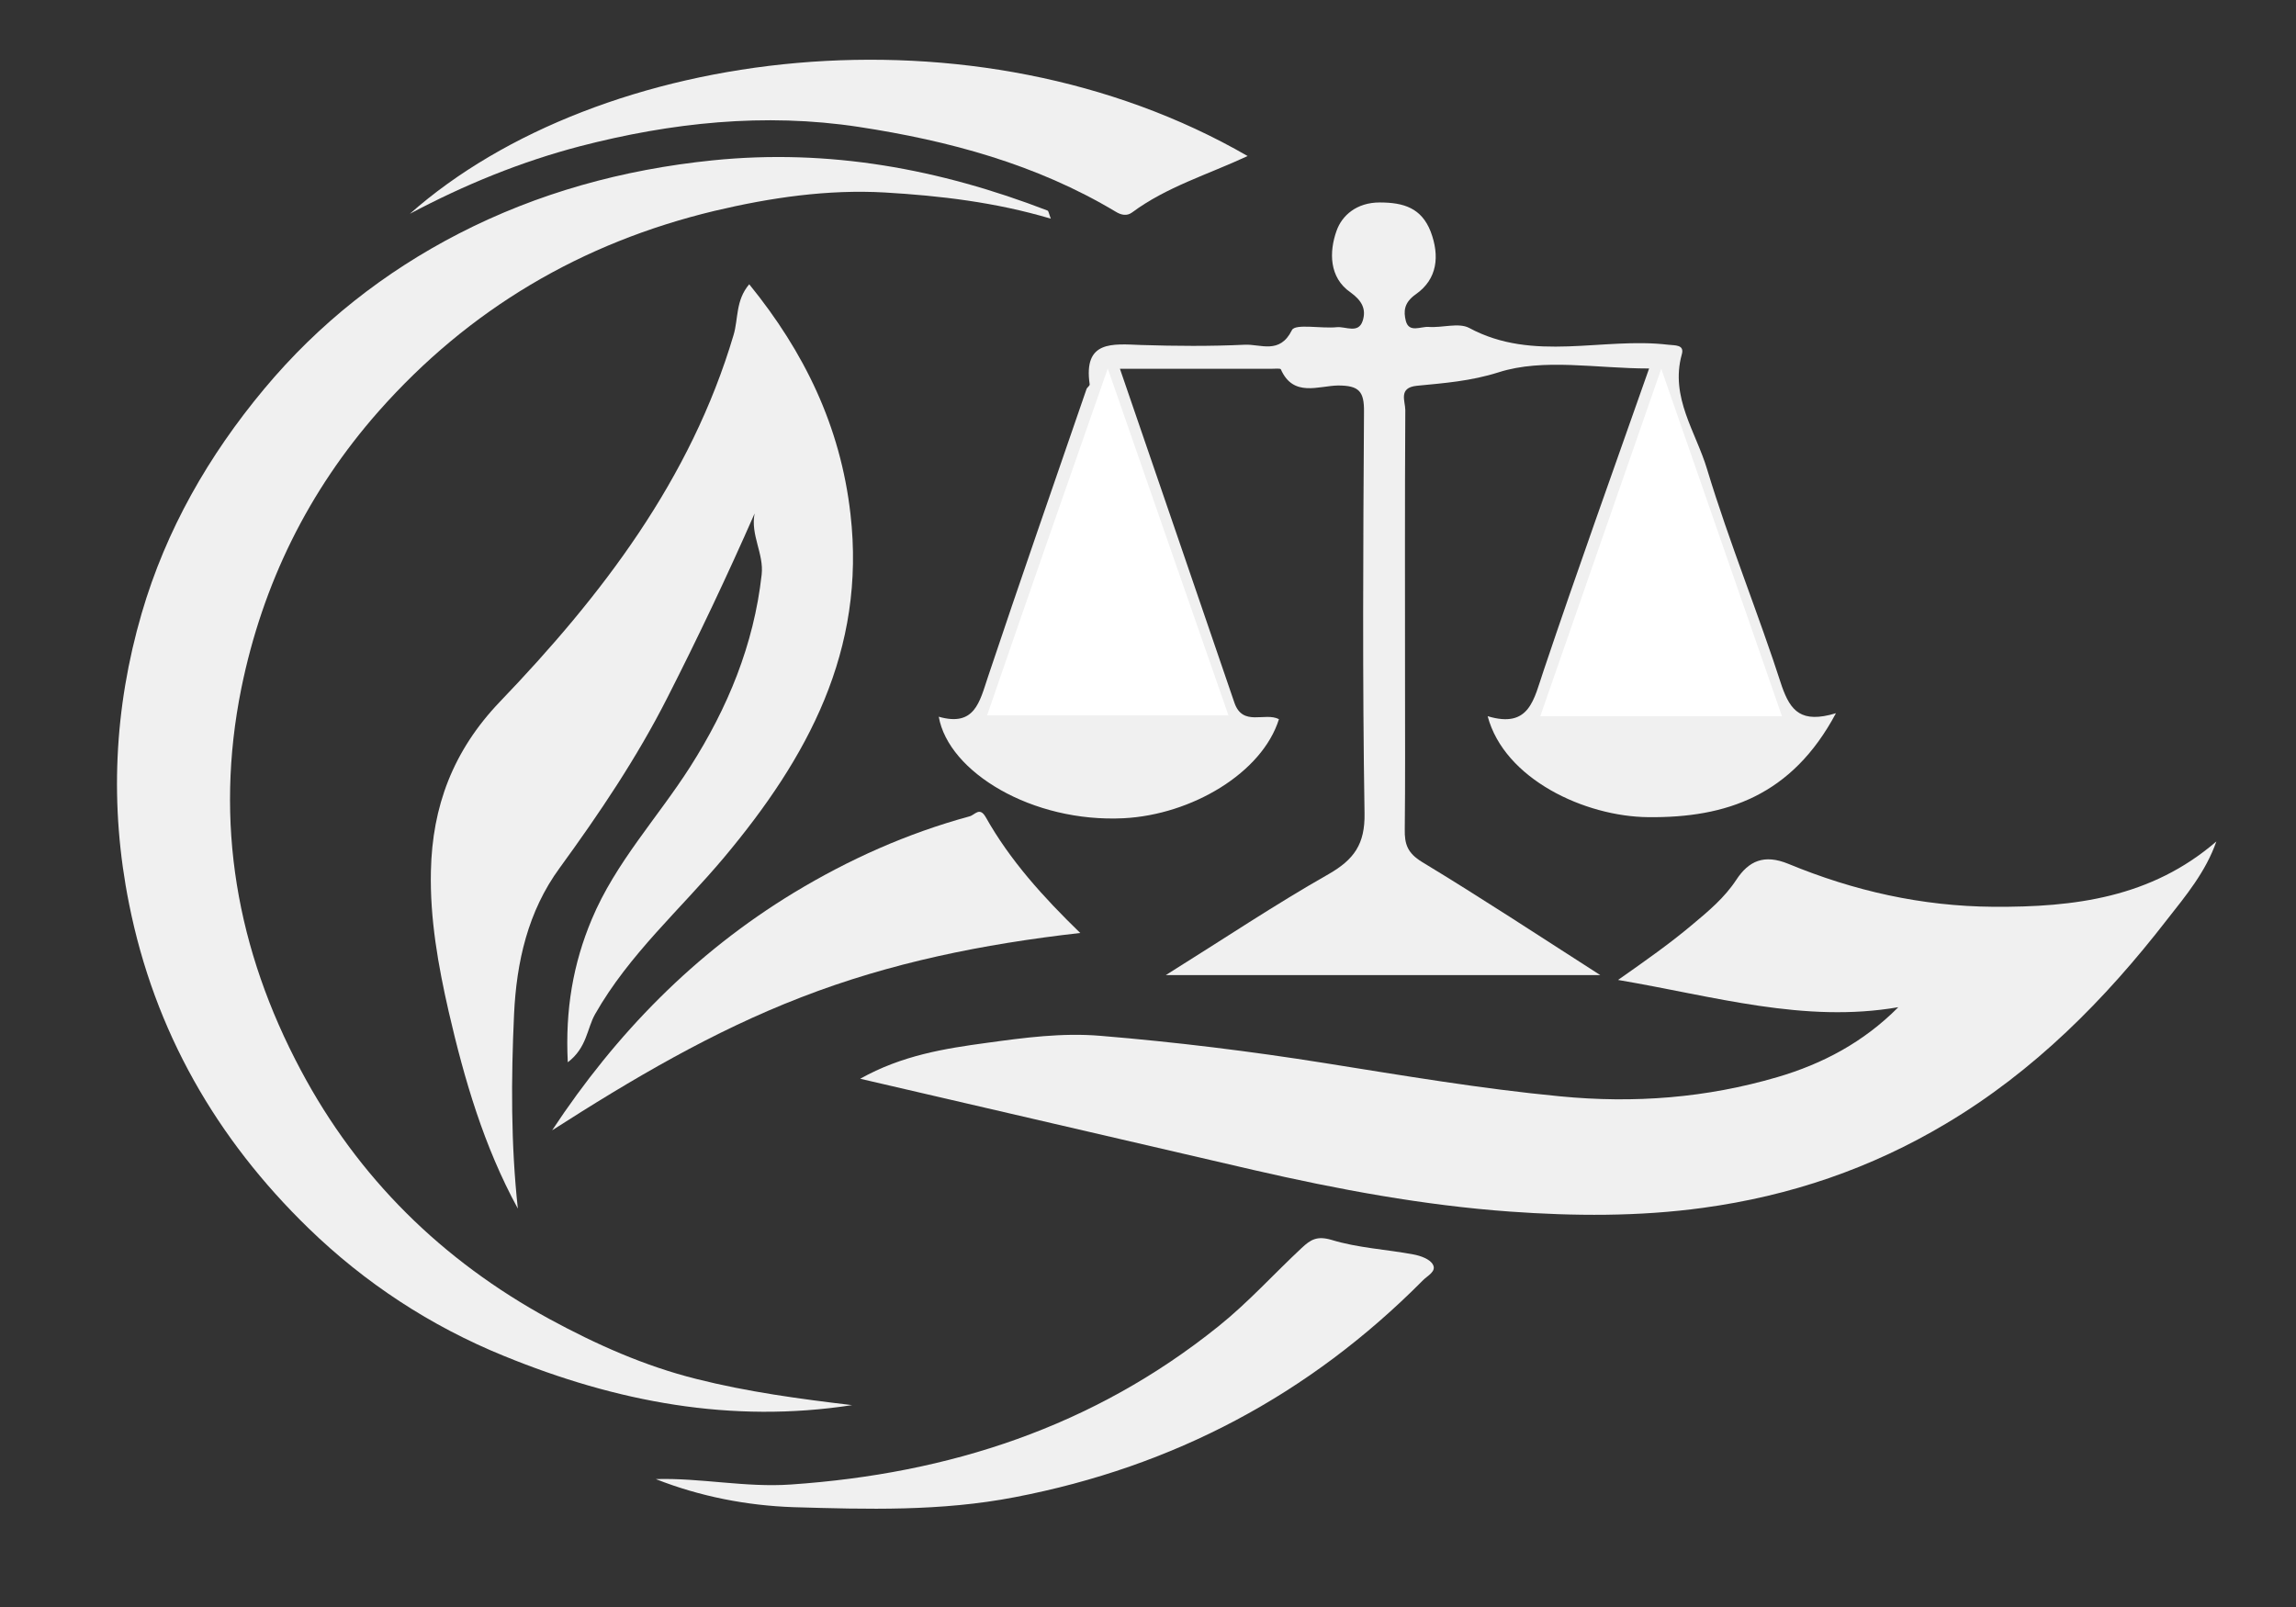 <svg xmlns="http://www.w3.org/2000/svg" xmlns:xlink="http://www.w3.org/1999/xlink" version="1.1" id="Layer_1" x="0px" y="0px" viewBox="0 0 850.4 595.3" style="enable-background:new 0 0 850.4 595.3;" xml:space="preserve">
<rect x="0" y="0" width="850.4" height="595.3" fill="#333333" stroke="none"/>
<style type="text/css">
	.st0{fill:#f0f0f0;}
	.st1{fill:#f0f0f0;}
	.st2{fill:#f0f0f0;}
	.st3{fill:#ffffff;}
</style>
<g id="XMLID_56_">
	<g id="XMLID_269_">
		<path id="XMLID_336_" class="st0" d="M318.6,399.6c15.5-8.7,31.4-11.2,46.9-13.3c13.8-1.9,27.9-3.8,42.1-2.6    c27.8,2.3,55.5,5.7,83.1,10.1c28.9,4.6,57.8,9.5,87,12.3c27.7,2.7,54.3,0.6,80.6-7.1c16.7-4.9,31.9-12.9,44.8-25.9    c-34.9,6-67.9-4-103.8-10.1c10.4-7.3,19.2-13.5,27.4-20.4c6.1-5.1,12-10,16.4-16.7c4.6-7,10.3-9.6,19.3-5.9    c24.2,10,49.3,15.7,75.9,15.9c30.1,0.2,58.5-3.4,82.6-24.2c-3.9,11.2-11.3,20.1-18.3,29c-23,29.7-49.2,56.1-81.8,75.5    c-27.8,16.6-57.7,26.8-89.9,31.2c-24,3.3-48,3.1-71.7,1.4c-31.9-2.3-63.6-8.2-94.9-15.4C416.3,422.3,368.3,411.1,318.6,399.6z" fill="#f0f0f0"/>
		<path id="XMLID_335_" class="st1" d="M315.6,520.5c-44.8,6.9-87.3-1.2-128.9-18.2c-27.3-11.1-51.6-27.1-72.4-47.3    c-34.1-33.1-57.1-73-66.5-120.2c-7.3-36.4-5.6-72.4,4.7-107.7c9-30.8,24.7-58.3,45.4-83.1c20.2-24.2,44.4-43.2,71.9-57.4    c29.3-15.1,60.8-23.8,94.1-27.2C307.2,55,348,62.6,388,78c0.4,0.2,0.5,1.2,1.2,3c-20.5-6.1-41.1-8.5-61.5-9.7    c-21.1-1.2-42.3,1.9-63,6.8c-49.3,11.8-91,36.4-124.5,74.3c-26,29.5-42.9,63.8-50.8,102.5c-10.1,49.9-1.7,97,22,141.5    c21.2,39.9,52.3,70.5,92.1,92.2c17.3,9.4,35.2,17.4,54.4,22.2C276.9,515.6,296.2,518.2,315.6,520.5z" fill="#f0f0f0"/>
		<path id="XMLID_334_" class="st0" d="M680,264.2c-16.3,30.6-40.7,38.8-69.5,38.5c-23.5-0.2-53.3-14.1-59.5-37.4    c15.6,4.7,17.1-6.3,20.7-16.8c12.4-36.9,25.6-73.6,39.1-112c-19.5,0-39.1-3.9-55.7,1.4c-10.4,3.3-20.1,4-30.3,5    c-7,0.7-4.3,5.7-4.3,9c-0.2,33.9-0.1,67.8-0.1,101.7c0,17.9,0.1,35.7-0.1,53.6c-0.1,5.5,1,8.8,6.4,12.1    c21.8,13.2,43.1,27.2,66,41.9c-53.9,0-106.2,0-160.9,0c21.3-13.3,40.4-26.1,60.3-37.4c9.4-5.4,13.5-11.1,13.3-22.5    c-0.8-49.6-0.5-99.1-0.2-148.7c0.1-7.6-1.8-9.8-9.6-9.8c-7.2,0.1-16.6,4.5-21.2-6c-0.2-0.4-2.1-0.2-3.2-0.2c-18.5,0-36.9,0-56.4,0    c14.4,42.1,28.5,82.9,42.4,123.7c3.1,9,11.3,3.4,16.5,6.1c-6.2,19.9-32.3,35.4-57.5,36.7c-33.9,1.7-64.9-17.1-68.5-37.6    c13.3,3.8,15.1-5.4,18.2-14.7c11.9-35.6,24.3-71.1,36.5-106.6c0.2-0.7,1.2-1.2,1.2-1.8c-2.4-16.4,8.4-15,19.1-14.6    c12.7,0.4,25.5,0.5,38.3-0.1c5.9-0.3,13,3.7,17.5-5.4c1.2-2.5,10.9-0.5,16.7-1.1c3.2-0.3,7.9,2.5,9.5-2.3    c1.4-4.3-0.2-7.5-4.5-10.6c-8-5.5-7.9-15.1-5.2-22.7c2-5.8,7.5-10.6,16-10.6c9,0,15.5,2.1,18.9,10.8c3.4,9,2.5,17.6-5.5,23.2    c-4.4,3.1-4.6,6.3-3.7,9.9c1.2,4.5,5.5,2,8.4,2.2c5.1,0.4,11.2-1.7,15.1,0.4c23.8,12.8,49.3,3.3,73.7,6.2c2.5,0.3,6.1-0.1,5,3.6    c-4.4,15.9,5.3,28.8,9.4,42.6c8.2,27.1,19,53.4,27.7,80.4C663.2,263.3,667.1,268.1,680,264.2z" fill="#f0f0f0"/>
		<path id="XMLID_333_" class="st0" d="M191.8,447.7c-12.6-23.1-19.8-47.8-25.6-72.9c-3.9-17.1-7-34.5-6.6-52.1    c0.5-24,8.2-44.6,25.5-62.7c37.8-39.4,70.7-82.3,86.6-135.9c1.8-6,0.7-12.8,5.8-18.8c20.4,25.1,33.8,52.6,37.5,85.1    c5.8,50.6-15.9,90.3-46.8,127.2c-16.1,19.2-35.2,35.9-47.8,58.1c-3,5.3-3,12.4-10.1,17.8c-1-19.5,2-36.6,8.9-53    c8.8-21,24.4-37.6,36.4-56.4c13.9-21.8,23.6-45.2,26.5-71.2c0.9-7.8-4.2-14.7-2.6-22.7c-10.2,23.2-20.9,45.8-32.3,68.2    c-11.3,22.3-25.2,42.9-39.9,63.1c-11.8,16.1-16,34.9-16.9,54.2C189.3,399.7,189.2,423.7,191.8,447.7z" fill="#f0f0f0"/>
		<path id="XMLID_332_" class="st2" d="M151.8,79.2c70.1-62,209-79.9,310.3-21.4c-14.8,6.9-30,11.4-42.8,20.9c-1.9,1.4-4,1-6.1-0.3    C383.8,60.8,351.4,52.1,318,47c-34.8-5.3-69.4-1.6-103.3,7.2C193,59.9,172.1,68.4,151.8,79.2z" fill="#f0f0f0"/>
		<path id="XMLID_331_" class="st2" d="M242.9,547.9c16.7-0.5,33.2,3.2,50.1,2c58.5-4,111.9-21.3,158.3-58.6    c11.1-8.9,20.5-19.4,30.8-29c3.3-3.1,5.7-4.6,11.1-3c9.8,3,20.3,3.5,30.4,5.4c2.6,0.5,6,1.7,7.1,3.7c1.5,2.6-2.1,4.2-3.7,5.9    c-42.1,42.4-92.3,69-151.1,80.3c-27.4,5.3-54.7,4.5-82.1,3.7C276.7,557.7,259.4,554.4,242.9,547.9z" fill="#f0f0f0"/>
		<path id="XMLID_330_" class="st0" d="M400.1,345.6c-36.1,4.1-70.3,11-103.3,23.8c-32.9,12.7-62.8,30.4-92.3,49.3    c23.7-35.9,52.8-65.7,89.5-88c20.5-12.4,42-22,65.1-28.3c2-0.5,3.7-3.7,6,0.3C374.1,318.7,386.3,332.2,400.1,345.6z" fill="#f0f0f0"/>
		<path id="XMLID_286_" class="st3" d="M410.3,136.5c15.4,44.4,29.9,86,44.7,128.5c-30.1,0-59.4,0-89.4,0    C380.1,222.9,394.7,181,410.3,136.5z" fill="#f0f0f0"/>
		<path id="XMLID_285_" class="st3" d="M660,265.3c-29.9,0-59,0-89.5,0c15-43.1,29.8-85.6,44.8-128.7    C630.4,179.9,645.1,222.4,660,265.3z" fill="#f0f0f0"/>
	</g>
</g>
</svg>
